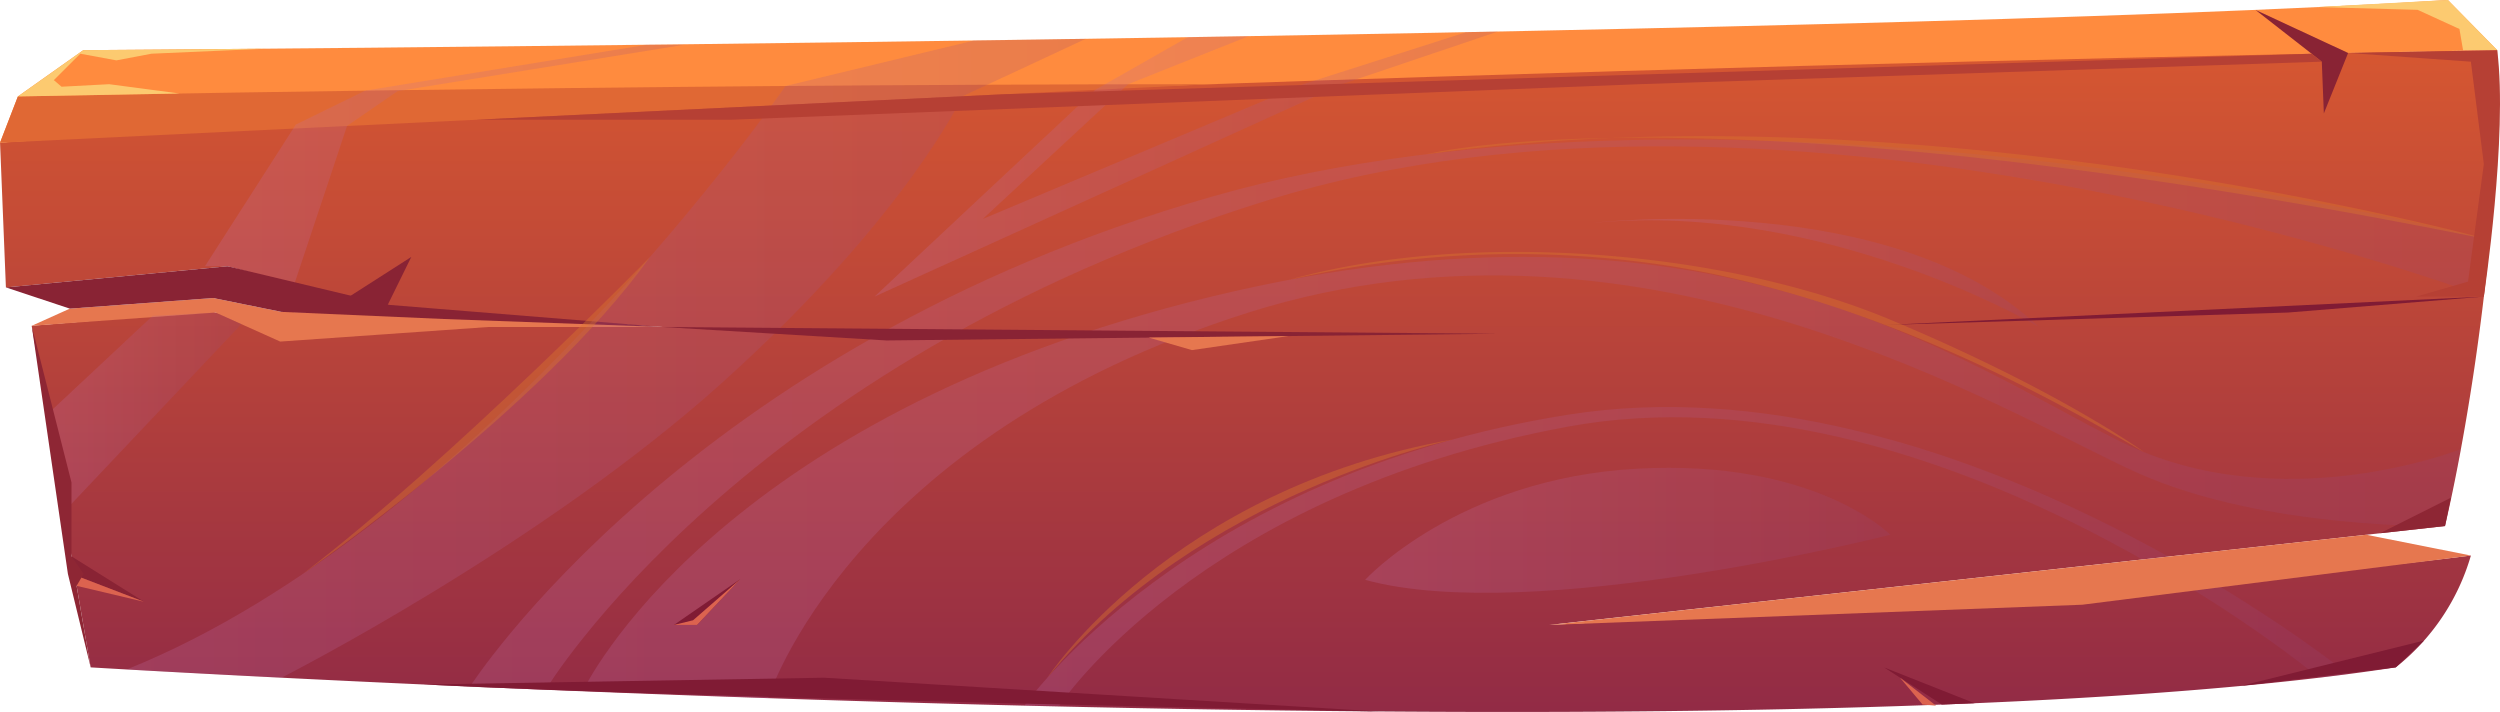 <svg xmlns="http://www.w3.org/2000/svg" xmlns:xlink="http://www.w3.org/1999/xlink" width="309" height="88" viewBox="0 0 309 88">
  <defs>
    <linearGradient id="linear-gradient" x1="0.5" y1="1" x2="0.5" gradientUnits="objectBoundingBox">
      <stop offset="0" stop-color="#8c2747"/>
      <stop offset="1" stop-color="#d65731"/>
    </linearGradient>
    <linearGradient id="linear-gradient-2" y1="0.5" x2="1" y2="0.5" gradientUnits="objectBoundingBox">
      <stop offset="0" stop-color="#c77cbd"/>
      <stop offset="1" stop-color="#974577"/>
    </linearGradient>
  </defs>
  <g id="Vector_Smart_Object" data-name="Vector Smart Object" transform="translate(-87.987 -75.526)">
    <g id="Group_3" data-name="Group 3">
      <g id="Group_2" data-name="Group 2">
        <path id="Path_1" data-name="Path 1" d="M390.189,140.548l-110.7,12.22s79.321-4.142,113.9-8.577a27.3,27.3,0,0,1-9.288,13.823c-80.837,12.4-284.907,0-284.907,0l-7.284-42.222,21.95-1.812,8.906,1.964h47.1l-34.243-2.152-19.5-5.36-27.406,2.62L87.993,93.16c106.119-8.813,308.645-11.437,308.645-11.437C397.2,101.711,393.465,126.486,390.189,140.548Z" fill-rule="evenodd" fill="url(#linear-gradient)"/>
        <path id="Path_2" data-name="Path 2" d="M87.987,93.169l2.21-5.723,8.085-5.721s217.115-1.431,292.255-6.2l6.1,6.2S210.944,84.787,87.987,93.169Z" fill="#ff8b3e" fill-rule="evenodd"/>
        <path id="Path_3" data-name="Path 3" d="M90.2,87.446s72.661-1.513,147.533-1.513L87.987,93.169Z" fill="#e06834" fill-rule="evenodd"/>
        <path id="Path_4" data-name="Path 4" d="M91.908,115.792l4.71-2.119,17.716-1.311,8.438,1.715,20.817.215,26.275,1.651h-21.5l-25.744,1.8-7.985-3.586Z" fill="#e6774f" fill-rule="evenodd"/>
        <path id="Path_5" data-name="Path 5" d="M88.712,111.05l7.907,2.623,17.716-1.311,8.438,1.715,20.068.878,27.024.988-33.772-2.734-19.975-4.778Z" fill="#892334" fill-rule="evenodd"/>
        <g id="Group_1" data-name="Group 1" opacity="0.2" style="mix-blend-mode: multiply;isolation: isolate">
          <path id="Path_6" data-name="Path 6" d="M146.08,160.385s26.831-41.945,91.65-60.541,158,5.326,158,5.326l-.742,7.017s-85.543-32.13-150.461-11.865-89.1,60.462-89.1,60.462Z" fill-rule="evenodd" fill="url(#linear-gradient-2)"/>
          <path id="Path_7" data-name="Path 7" d="M160.11,160.784s15.892-33.633,77.62-48.6,92.642,8.161,112.378,17.938,42.045.909,42.045.909l-1.964,9.514s-22.129.492-37.882-6.516S291.575,98.61,242.314,114.152s-59.384,47.667-59.384,47.667Z" fill-rule="evenodd" fill="url(#linear-gradient-2)"/>
          <path id="Path_8" data-name="Path 8" d="M122.772,159.291s32.107-16.272,54.7-36.667,29.485-35.2,29.485-35.2l15.231-7.1-13.806.207-23.306,5.624s-37.567,54.493-81.44,72.119Z" fill-rule="evenodd" fill="url(#linear-gradient-2)"/>
          <path id="Path_9" data-name="Path 9" d="M214.609,162.746s19.906-28.506,67.253-35.972,96.351,32.065,96.351,32.065l-3.591.452s-47.46-39.42-92.94-31.015-62.778,34.47-62.778,34.47Z" fill-rule="evenodd" fill="url(#linear-gradient-2)"/>
          <path id="Path_10" data-name="Path 10" d="M256.714,147.193s11.414-12.481,33.53-13.732,31.389,8.159,31.389,8.159S277.4,152.88,256.714,147.193Z" fill-rule="evenodd" fill="url(#linear-gradient-2)"/>
          <path id="Path_11" data-name="Path 11" d="M340,115.943s-26.263-15.563-55.043-12.881C284.96,103.062,321.855,98.769,340,115.943Z" fill-rule="evenodd" fill="url(#linear-gradient-2)"/>
          <path id="Path_12" data-name="Path 12" d="M196.077,112.186l27.288-25.56,11.421-6.5L242.314,80l-14.9,5.937-17.957,16.653,39.593-16.653L269.21,79.5l3.926-.079-19.275,6.51Z" fill-rule="evenodd" fill="url(#linear-gradient-2)"/>
          <path id="Path_13" data-name="Path 13" d="M95.877,138.8l21.947-23.215-3.183-1.43-7.79.406L93.8,126.774Z" fill-rule="evenodd" fill="url(#linear-gradient-2)"/>
          <path id="Path_14" data-name="Path 14" d="M113.323,108.43,124.55,90.92l8.574-4.192L167.9,81.057h4.669l-35.438,5.734-6.247,4.3-6.444,19.326-8.354-1.991Z" fill-rule="evenodd" fill="url(#linear-gradient-2)"/>
        </g>
        <path id="Path_15" data-name="Path 15" d="M169.864,115.943l27.7,1.664,75.573-.832Z" fill="#892334" fill-rule="evenodd"/>
        <path id="Path_16" data-name="Path 16" d="M380.457,141.621l12.93,2.569-48.035,6.08-65.868,2.5Z" fill="#e6774f" fill-rule="evenodd"/>
        <path id="Path_17" data-name="Path 17" d="M140.384,160.131l49.45-.84,68.484,4.171S174.6,161.856,140.384,160.131Z" fill="#801b34" fill-rule="evenodd"/>
        <path id="Path_18" data-name="Path 18" d="M394.988,112.186,320.853,115.7l49.944-1.544Z" fill="#801b34" fill-rule="evenodd"/>
        <path id="Path_19" data-name="Path 19" d="M229.963,117.25l5.35,1.549,11.949-1.739Z" fill="#e6774f" fill-rule="evenodd"/>
        <path id="Path_20" data-name="Path 20" d="M217.44,159.291s15.176-23.284,50.233-29.474C267.673,129.817,236.128,136.483,217.44,159.291Z" fill="#d9772f" fill-rule="evenodd" opacity="0.4"/>
        <path id="Path_21" data-name="Path 21" d="M125.413,146.458s29.661-20.545,42.92-39.18C168.333,107.278,143.744,132.454,125.413,146.458Z" fill="#d9772f" fill-rule="evenodd" opacity="0.4"/>
        <path id="Path_22" data-name="Path 22" d="M247.261,110.126a124.6,124.6,0,0,1,47.323-1.695C320.146,112.6,341.975,125.009,353,131.41c0,0-10.408-7.6-31.363-16.365S269.2,103.958,247.261,110.126Z" fill="#d9772f" fill-rule="evenodd" opacity="0.4"/>
        <path id="Path_23" data-name="Path 23" d="M264.264,94.592s35.064-8.953,131.467,10.577C395.73,105.17,325.854,85.932,264.264,94.592Z" fill="#d9772f" fill-rule="evenodd" opacity="0.4"/>
        <path id="Path_24" data-name="Path 24" d="M366.755,76.746l11.459,5.326-3,7.479-.253-6.4Z" fill="#892334" fill-rule="evenodd"/>
        <path id="Path_25" data-name="Path 25" d="M130.886,112.361l7.941-5.082-3.206,6.512Z" fill="#892334" fill-rule="evenodd"/>
        <path id="Path_26" data-name="Path 26" d="M96.825,144.291l8.988,5.621-8.988-3.454Z" fill="#892334" fill-rule="evenodd"/>
        <path id="Path_27" data-name="Path 27" d="M171.286,152.767l8.2-5.666-5.351,5.666Z" fill="#801b34" fill-rule="evenodd"/>
        <path id="Path_28" data-name="Path 28" d="M328,162.611l-7.144-4.593,11.19,4.428Z" fill="#801b34" fill-rule="evenodd"/>
        <path id="Path_29" data-name="Path 29" d="M171.286,152.767l2.363-.575,5.841-5.091-5.351,5.666Z" fill="#dc634f" fill-rule="evenodd"/>
        <path id="Path_30" data-name="Path 30" d="M96.825,146.458l.629,1.476,8.359,1.978Z" fill="#dc634f" fill-rule="evenodd"/>
        <path id="Path_31" data-name="Path 31" d="M322.832,159.291l2.784,3.32,1.665.134Z" fill="#dc634f" fill-rule="evenodd"/>
        <path id="Path_32" data-name="Path 32" d="M146.873,90.323H178.42L290.6,85.933l84.358-2.784-1.26-.984L212.129,87.17Z" fill="#b64034" fill-rule="evenodd"/>
        <path id="Path_33" data-name="Path 33" d="M378.213,82.072l15.175,1.077,1.6,12.657-1.957,14.529-6.431,1.852h8.388s3-19.97,1.651-30.461Z" fill="#b64034" fill-rule="evenodd"/>
        <path id="Path_34" data-name="Path 34" d="M99.193,158.014l-1.739-10.08.87-1.476-1.5-2.168v-9.13l-4.917-19.369,4.473,30.667Z" fill="#8e2634" fill-rule="evenodd"/>
        <path id="Path_35" data-name="Path 35" d="M382.163,141.433l8.75-4.391-.724,3.5Z" fill="#8e2634" fill-rule="evenodd"/>
        <path id="Path_36" data-name="Path 36" d="M364.9,160.315l22.7-5.619-3.5,3.318Z" fill="#801b34" fill-rule="evenodd"/>
        <path id="Path_37" data-name="Path 37" d="M374.377,76.4l12.425.341,5.172,2.368.446,2.609,4.22,0-6.1-6.2Z" fill="#fcca70" fill-rule="evenodd" style="mix-blend-mode: soft-light;isolation: isolate"/>
        <path id="Path_38" data-name="Path 38" d="M90.2,87.447l19.956-.365-8.677-1.149-5.886.311-.951-.812,3.27-3.268,4.459.824,4.34-.824,14.149-.621-22.574.182Z" fill="#fcca70" fill-rule="evenodd" style="mix-blend-mode: soft-light;isolation: isolate"/>
      </g>
    </g>
  </g>
</svg>

